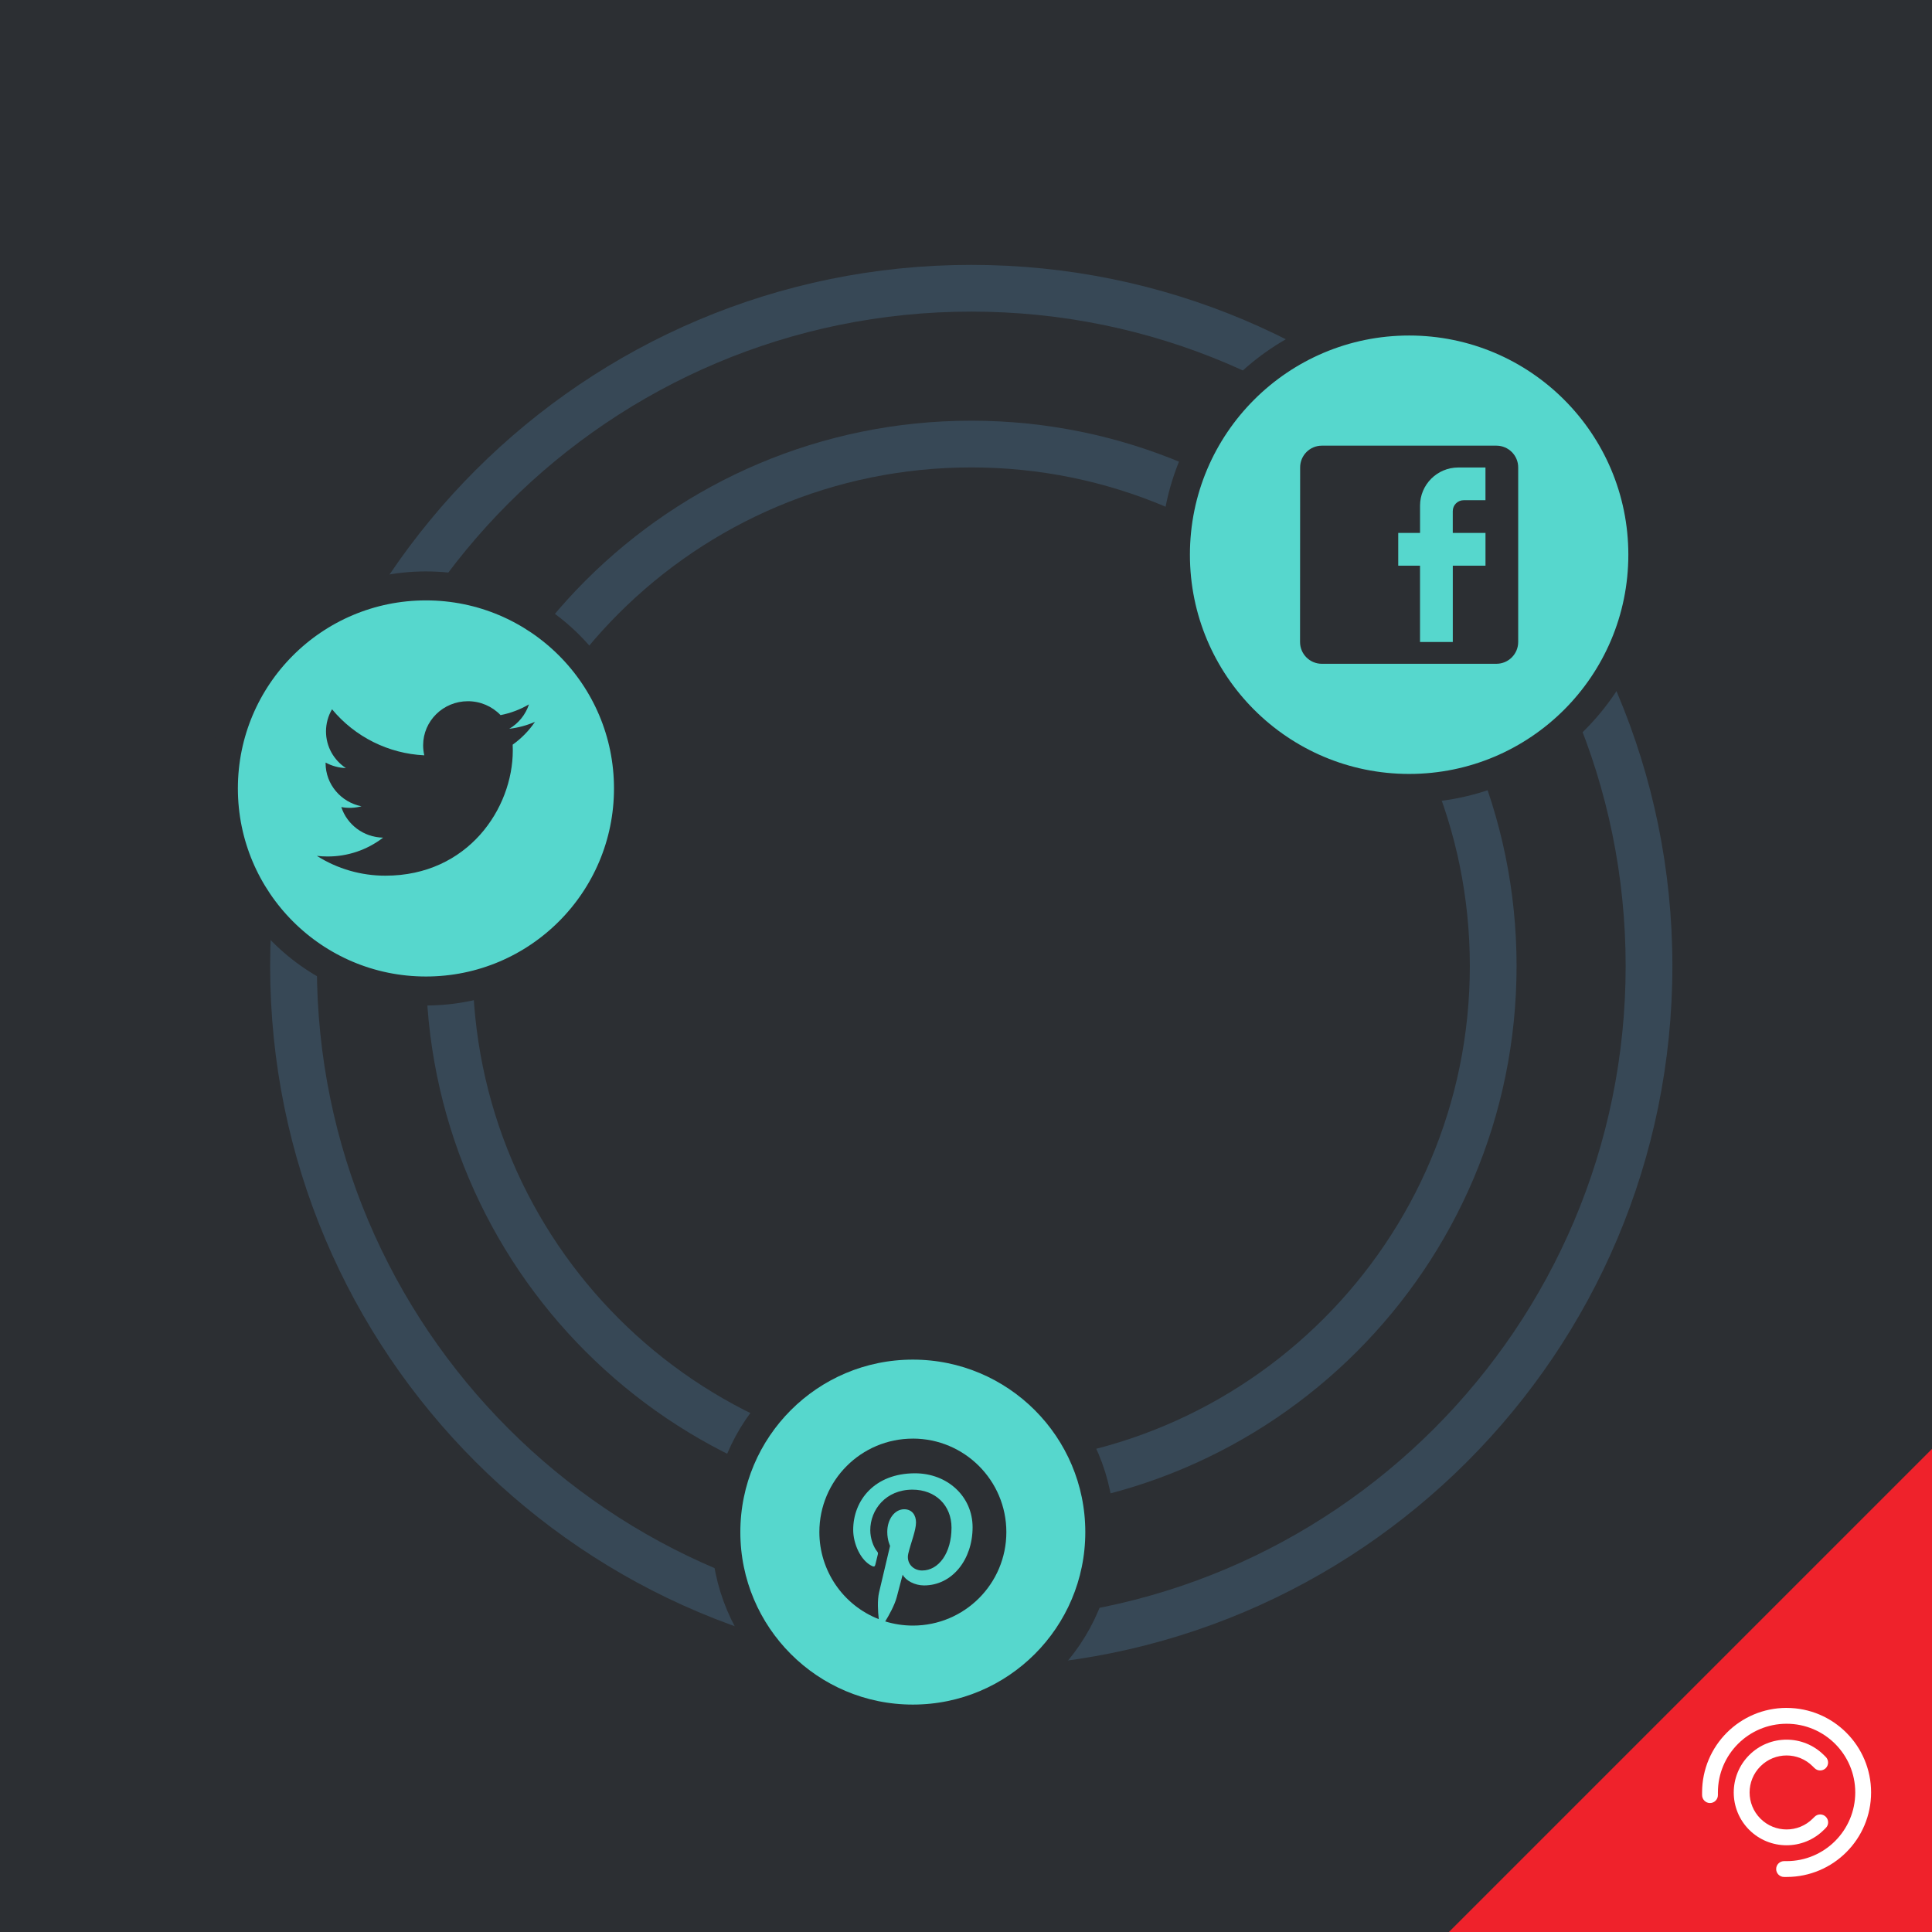 <svg xmlns="http://www.w3.org/2000/svg" viewBox="110 0 80 80">
  <path fill="#2C2F33" d="M110 0h80v80h-80z"/>
  <path fill="#EF222B" d="M190 80V59.996L169.996 80"/>
  <g fill="#FFF">
    <path d="M183.98 70.72c-1.934 0-3.5 1.568-3.5 3.5v.11c0 .182.146.33.327.33s.328-.148.328-.33v-.11c0-1.57 1.273-2.843 2.844-2.843 1.57 0 2.843 1.273 2.843 2.844 0 1.57-1.272 2.843-2.84 2.844h-.107c-.18 0-.328.147-.328.328 0 .18.147.328.328.328h.11c1.93-.004 3.493-1.57 3.493-3.5 0-1.932-1.568-3.5-3.5-3.5z"/>
    <path d="M185.526 75.768l.077-.077c.128-.127.128-.335 0-.463s-.336-.128-.464 0l-.078.077c-.598.598-1.568.598-2.165 0-.598-.598-.598-1.568 0-2.165.598-.6 1.568-.6 2.165 0l.076.075c.128.128.336.128.464 0s.128-.336 0-.464l-.077-.076c-.854-.853-2.24-.853-3.093 0-.854.855-.854 2.24 0 3.095.855.852 2.24.852 3.094-.002z"/>
  </g>
  <g fill="#374856">
    <path d="M150.218 17.42c-12.47 0-22.58 10.11-22.58 22.58s10.11 22.58 22.58 22.58c12.47 0 22.58-10.11 22.58-22.58s-10.11-22.58-22.58-22.58zm0 43.225c-11.402 0-20.645-9.243-20.645-20.645s9.243-20.645 20.645-20.645S170.863 28.598 170.863 40s-9.243 20.645-20.645 20.645z"/>
    <path d="M150.218 10.968c-16.034 0-29.032 12.998-29.032 29.032s12.998 29.032 29.032 29.032S179.25 56.034 179.25 40s-12.998-29.032-29.032-29.032zm0 56.13c-14.965 0-27.097-12.133-27.097-27.098s12.133-27.097 27.098-27.097S177.315 25.035 177.315 40s-12.132 27.097-27.097 27.097z"/>
  </g>
  <circle cx="168.349" cy="22.97" r="9.677" fill="#56D7CD" stroke="#2C2F33" stroke-width="1.2" stroke-miterlimit="10"/>
  <circle cx="127.637" cy="32.648" r="8.387" fill="#56D7CD" stroke="#2C2F33" stroke-width="1.2" stroke-miterlimit="10"/>
  <path fill="#2C2F33" d="M171.51 19.358v1.355h-.902c-.25 0-.452.202-.452.452v.903h1.355v1.355h-1.354v3.16H168.8v-3.16h-.902v-1.355h.903v-1.13c0-.872.71-1.58 1.582-1.58h1.13zm.452-.904h-7.226c-.5 0-.9.404-.9.903l-.004 7.226c0 .5.404.903.903.903h7.226c.5 0 .904-.405.904-.903v-7.226c.002-.498-.403-.903-.902-.903z"/>
  <circle cx="147.798" cy="63.441" r="7.742" fill="#56D7CD" stroke="#2C2F33" stroke-width="1.2" stroke-miterlimit="10"/>
  <path fill="#2C2F33" d="M147.798 59.57c-2.137 0-3.87 1.732-3.87 3.87 0 1.594.975 3.025 2.46 3.605-.035-.307-.065-.776.013-1.11l.455-1.925s-.116-.232-.116-.575c0-.537.312-.94.7-.94.33 0 .49.25.49.546 0 .333-.21.83-.32 1.29-.092.386.194.7.573.7.687 0 1.217-.726 1.217-1.773 0-.927-.666-1.575-1.617-1.575-1.1 0-1.747.826-1.747 1.68 0 .333.127.69.287.883.032.04.036.072.028.11-.028.123-.094.386-.107.44-.017.07-.055.086-.13.052-.482-.225-.785-.932-.785-1.5 0-1.222.887-2.342 2.558-2.342 1.342 0 2.386.956 2.386 2.235 0 1.334-.842 2.408-2.01 2.408-.39 0-.76-.204-.886-.445l-.242.92c-.087.337-.323.76-.48 1.016.362.11.746.172 1.146.172 2.138 0 3.87-1.733 3.87-3.87 0-2.14-1.734-3.872-3.872-3.873zM132.153 29.89c-.34.148-.697.244-1.064.287.384-.226.674-.585.814-1.01-.358.21-.754.362-1.176.444-.353-.368-.842-.576-1.353-.575-1.023 0-1.853.817-1.853 1.825 0 .143.017.282.048.415-1.484-.07-2.87-.762-3.82-1.906-.164.276-.25.593-.25.916 0 .633.326 1.19.823 1.518-.294-.01-.58-.087-.84-.228v.023c0 .883.64 1.62 1.487 1.788-.273.073-.56.084-.836.032.236.724.92 1.252 1.73 1.266-.658.508-1.468.783-2.3.78-.15 0-.297-.008-.442-.025.85.538 1.835.822 2.84.82 3.41 0 5.273-2.78 5.273-5.19 0-.078-.002-.157-.005-.235.36-.258.674-.577.923-.945z"/>
</svg>

